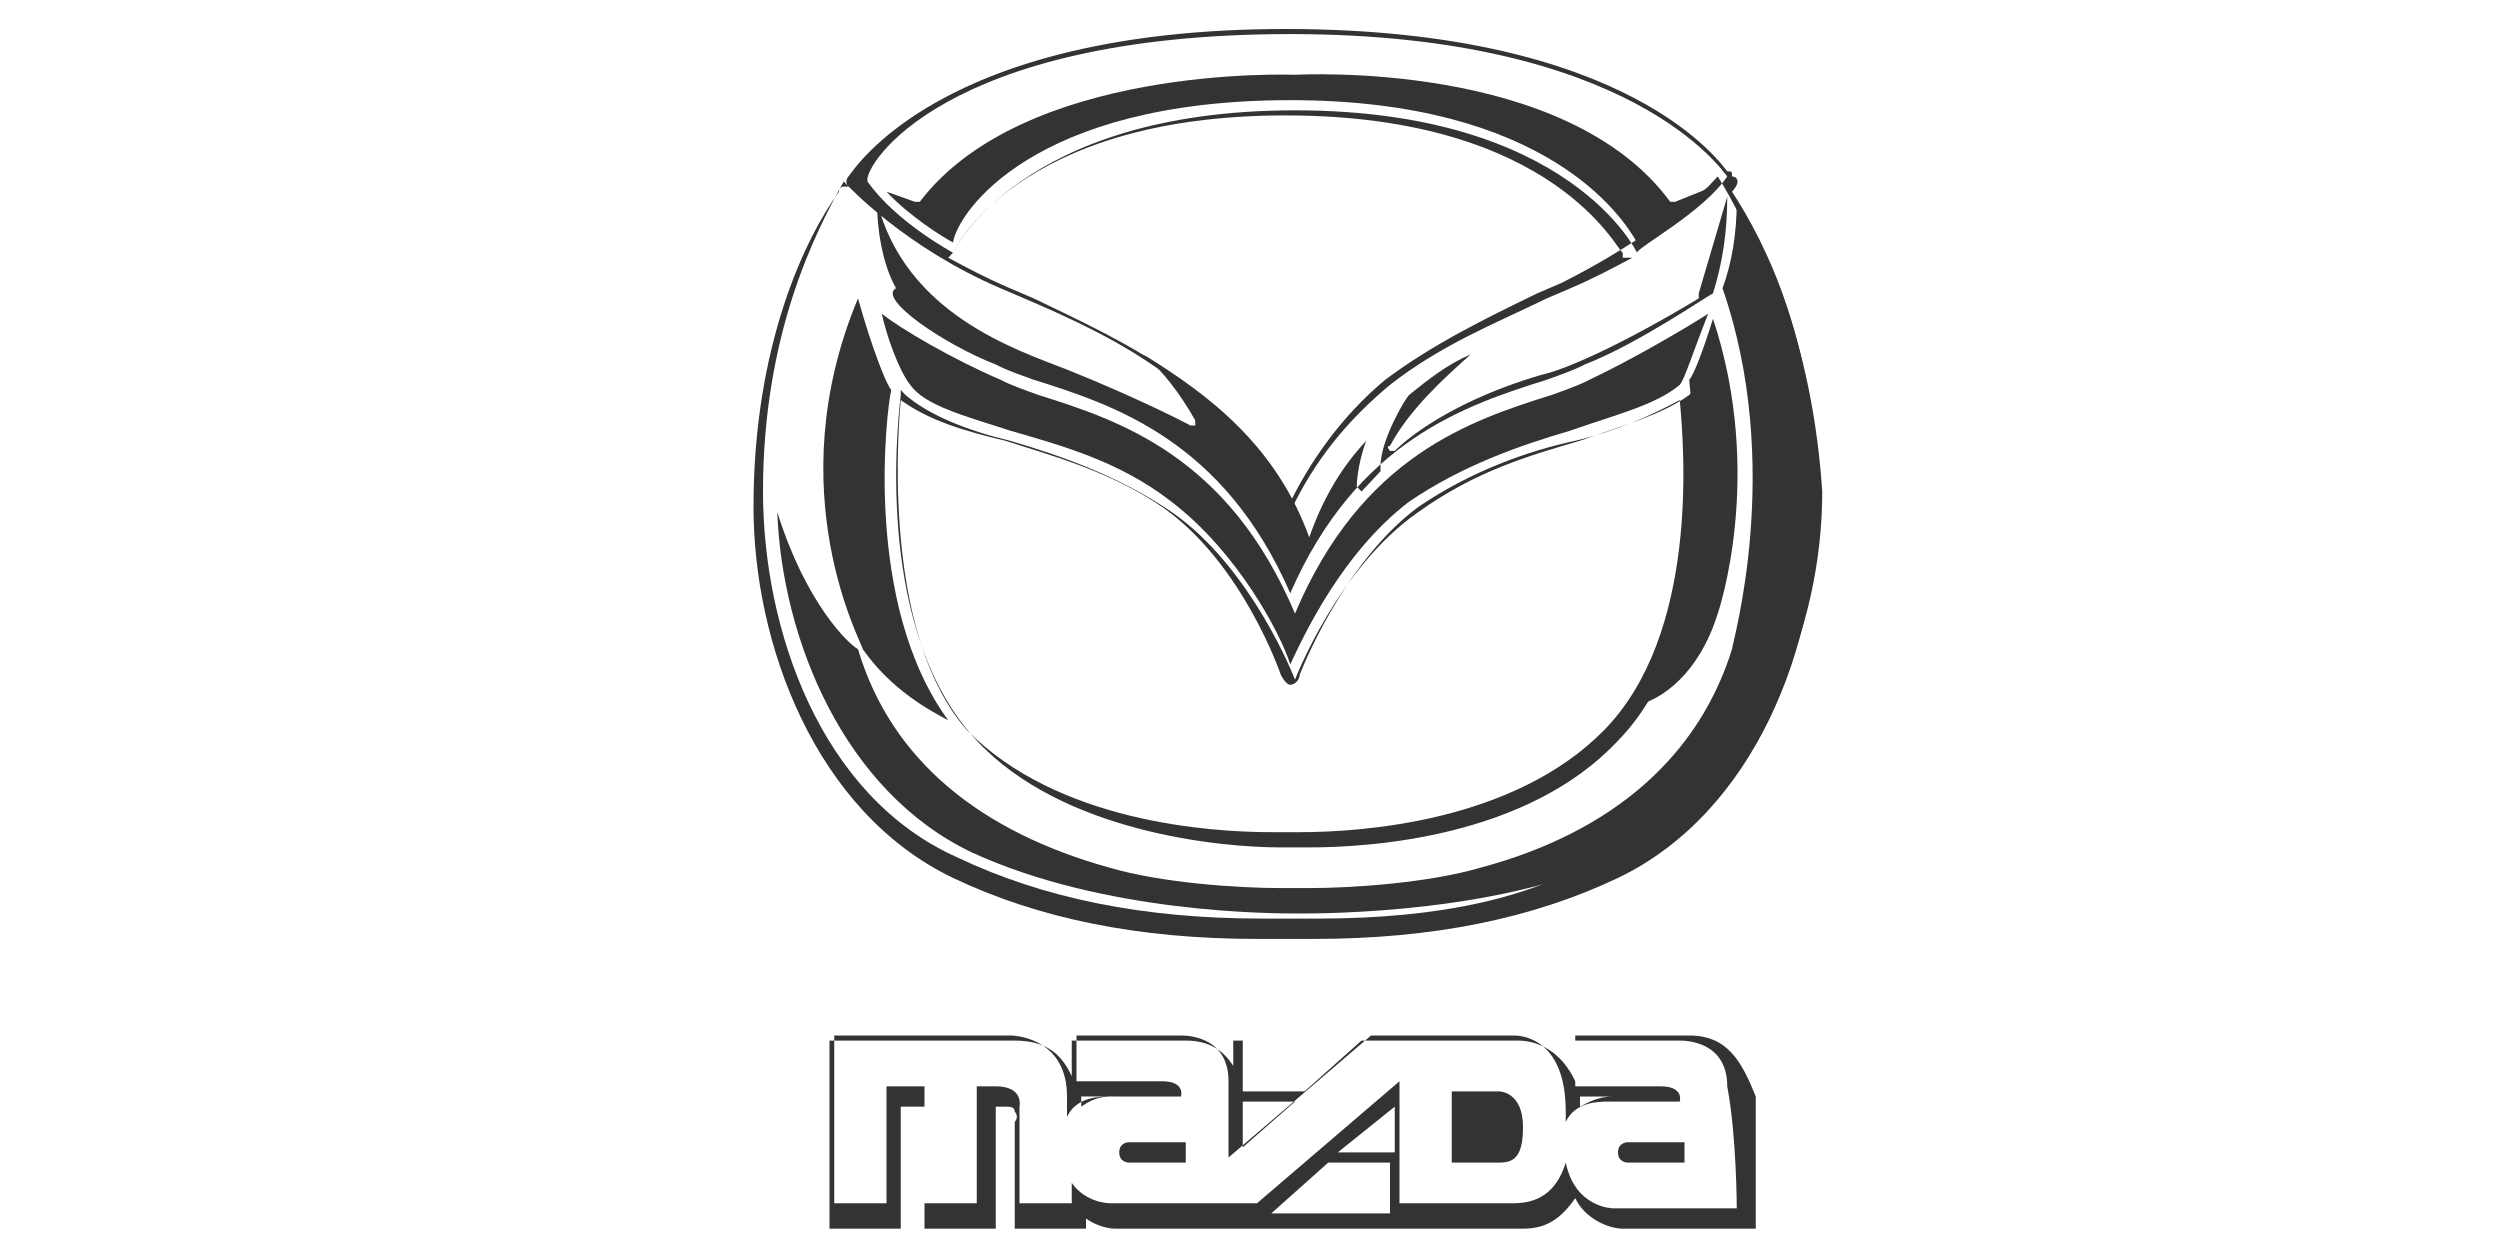 <?xml version="1.0" encoding="UTF-8" standalone="no"?>
<!-- Created with Inkscape (http://www.inkscape.org/) -->

<svg
   xmlns:dc="http://purl.org/dc/elements/1.1/"
   xmlns:cc="http://creativecommons.org/ns#"
   xmlns:rdf="http://www.w3.org/1999/02/22-rdf-syntax-ns#"
   xmlns:svg="http://www.w3.org/2000/svg"
   xmlns="http://www.w3.org/2000/svg"
   xmlns:sodipodi="http://sodipodi.sourceforge.net/DTD/sodipodi-0.dtd"
   xmlns:inkscape="http://www.inkscape.org/namespaces/inkscape"
   width="12mm"
   height="6mm"
   viewBox="0 0 12 6"
   version="1.1"
   id="svg9425"
   inkscape:version="0.92.2 (5c3e80d, 2017-08-06)"
   sodipodi:docname="mazda.svg">
  <defs
     id="defs9419" />
  <sodipodi:namedview
     id="base"
     pagecolor="#ffffff"
     bordercolor="#666666"
     borderopacity="1.0"
     inkscape:pageopacity="0.0"
     inkscape:pageshadow="2"
     inkscape:zoom="12.087093"
     inkscape:cx="30.628893"
     inkscape:cy="4.8003514"
     inkscape:document-units="mm"
     inkscape:current-layer="layer1"
     showgrid="false"
     inkscape:window-width="1280"
     inkscape:window-height="961"
     inkscape:window-x="-8"
     inkscape:window-y="44"
     inkscape:window-maximized="1" />
  <g
     inkscape:label="Layer 1"
     inkscape:groupmode="layer"
     id="layer1"
     transform="translate(0,-291)">
    <g
       style="opacity:0.8"
       id="g2325"
       transform="matrix(0.228,0,0,0.244,-147.342,248.122)">
      <path
         d="m 673.4,177.7 c 5.4,0 7,2.3 7.3,2.8 0.3,-0.1 1.1,-0.6 1.6,-1.1 l -0.8,0.3 c 0,0 -0.1,0 -0.1,0 -2.2,-2.8 -7.8,-2.5 -7.9,-2.5 0,0 0,0 0,0 0,0 0,0 0,0 -0.1,0 -5.7,-0.2 -7.9,2.5 0,0 -0.1,0 -0.1,0 l -0.6,-0.2 c 0.5,0.5 1.2,0.9 1.4,1 0.1,-0.6 1.7,-2.8 7.1,-2.8 z"
         id="path2301"
         inkscape:connector-curvature="0" />
      <path
         d="m 682.7,179.2 c 0,0 0,0 0,0 0,0 0,0 0,0 v 0 0 c 0,0 0,0 0,0 v 0 c 0,-0.1 0,-0.1 -0.1,-0.1 v 0 c 0,0 0,0 0,0 v 0 c -0.1,-0.1 -2,-2.8 -9.3,-2.8 -7.3,0 -9.1,2.8 -9.2,2.9 0,0 -0.1,0.1 0,0.2 0,0 0,0 -0.1,0 -0.1,0 -0.1,0.1 -0.1,0.1 -0.7,0.9 -1.8,3 -1.8,6.2 0,2.7 1.3,6 4.2,7.3 1.8,0.8 3.9,1.2 6.4,1.2 0.2,0 0.3,0 0.4,0 0.1,0 0.2,0 0.4,0 0.1,0 0.2,0 0.4,0 2.5,0 4.6,-0.4 6.4,-1.2 2.9,-1.3 4.2,-4.6 4.2,-7.3 0,-3.2 -1.1,-5.2 -1.8,-6.2 0.2,-0.2 0.1,-0.3 0,-0.3 z m -8.7,14.6 c -0.2,0 -0.3,0 -0.4,0 -0.1,0 -0.1,0 -0.2,0 0,0 -0.1,0 -0.2,0 -0.1,0 -0.2,0 -0.4,0 -2.5,0 -4.6,-0.4 -6.4,-1.2 -2.9,-1.2 -4.1,-4.5 -4.1,-7.2 0,-3.1 1.1,-5.1 1.7,-6.1 0,0 0,0 0,0 0.1,0.1 1.3,1.3 3.3,2.1 l 0.5,0.2 c 2,0.8 4.2,1.8 5.3,4.2 l 0.1,0.2 0.1,-0.2 c 0.5,-1 1.2,-1.9 2.1,-2.6 1,-0.7 2.1,-1.2 3.2,-1.7 l 0.5,-0.2 c 1.5,-0.7 2.6,-1.5 3.1,-1.9 v 0 c 0.1,-0.1 0.2,-0.2 0.2,-0.2 v 0 0 c 0.6,0.9 1.7,2.9 1.7,6.1 0,2.7 -1.3,5.9 -4.1,7.2 -1.4,0.9 -3.5,1.3 -6,1.3 z m -0.6,-17.4 c 7.2,0 9.1,2.7 9.2,2.8 v 0 0 h 0.1 -0.1 c -0.5,0.7 -1.9,1.4 -1.9,1.5 0,0 0,0 0,0 v 0 c 0,0 -1.4,-2.8 -7.2,-2.8 -5.8,0 -7.2,2.8 -7.2,2.8 v 0 0 c 0,0 -1.2,-0.6 -1.8,-1.4 0,0 0,0 0,0 -0.1,-0.3 1.6,-2.9 8.9,-2.9 z m 7.2,4.4 c -0.4,0.2 -0.8,0.4 -1.3,0.6 l -0.5,0.2 c -1.1,0.5 -2.2,0.9 -3.3,1.7 -0.9,0.7 -1.6,1.5 -2.1,2.5 -1.2,-2.4 -3.4,-3.3 -5.4,-4.2 l -0.5,-0.2 c -0.5,-0.2 -0.9,-0.4 -1.3,-0.6 0,0 0.1,-0.1 0.1,-0.1 0,0 1.3,-2.7 7,-2.7 5.7,0 7,2.7 7.1,2.7 0,0 0,0 0,0.1 0.1,0 0.1,0 0.2,0 z"
         id="path2303"
         inkscape:connector-curvature="0" />
      <path
         d="m 667.2,182.9 c 0.2,0.1 0.5,0.2 0.8,0.3 1.7,0.5 4,1.2 5.4,4.2 1.4,-3 3.7,-3.7 5.4,-4.2 0.3,-0.1 0.6,-0.2 0.8,-0.3 1.1,-0.4 2.5,-1.3 2.7,-1.4 0.2,-0.6 0.3,-1.2 0.3,-1.9 0,0 0,0 0,0 l -0.6,1.9 c 0,0 0,0 0,0.1 -1.6,0.9 -2.8,1.4 -3.3,1.5 -2.2,0.6 -3.1,1.5 -3.1,1.5 0,0 -0.1,0 -0.1,0 0,0 -0.1,-0.1 0,-0.1 0.4,-0.7 1.1,-1.3 1.7,-1.8 -0.5,0.2 -0.9,0.5 -1.3,0.8 -0.1,0.1 -0.6,0.9 -0.6,1.4 0,0 0,0 0,0.1 -0.1,0.1 -0.2,0.2 -0.3,0.3 0,0 -0.1,0.1 -0.1,0.1 0,0 -0.1,-0.1 -0.1,-0.1 0,0 0,-0.4 0.2,-0.9 -0.5,0.5 -0.9,1.1 -1.2,1.9 v 0 c 0,0 0,0 0,0 0,0 0,0 0,0 0,0 0,0 0,0 0,0 0,0 0,0 v 0 c 0,0 0,0 0,0 0,0 0,0 0,0 0,0 0,0 0,0 0,0 0,0 0,0 v 0 c 0,0 0,0 0,0 0,0 0,0 0,0 0,0 0,0 0,0 0,0 0,0 0,0 v 0 c -0.7,-1.8 -2.1,-2.8 -3.5,-3.6 0.4,0.3 0.8,0.8 1.1,1.3 0,0 0,0.1 0,0.1 0,0 -0.1,0 -0.1,0 0,0 -1,-0.5 -2.6,-1.1 -1.1,-0.4 -3.4,-1.1 -4,-3.3 0,0.5 0.1,1.2 0.4,1.7 -0.4,0.2 1,1.1 2.1,1.5 z"
         id="path2305"
         inkscape:connector-curvature="0" />
      <path
         d="m 667.5,184.2 c 1.1,0.3 2.3,0.6 3.4,1.4 1.4,1 2.3,2.6 2.5,3.2 0.3,-0.6 1.1,-2.2 2.5,-3.2 1.1,-0.7 2.3,-1.1 3.4,-1.4 0.9,-0.3 1.8,-0.5 2.3,-0.9 0.1,-0.1 0.3,-0.7 0.6,-1.4 -0.5,0.3 -1.6,0.9 -2.5,1.3 -0.2,0.1 -0.5,0.2 -0.8,0.3 -1.7,0.5 -4,1.2 -5.4,4.3 0,0 0,0 0,0 0,0 0,0 0,0 0,0 0,0 0,0 0,0 0,0 0,0 v 0 c 0,0 0,0 0,0 0,0 0,0 0,0 0,0 0,0 0,0 0,0 0,0 0,0 v 0 c 0,0 0,0 0,0 0,0 0,0 0,0 0,0 0,0 0,0 0,0 0,0 0,0 -1.4,-3.1 -3.7,-3.8 -5.4,-4.3 -0.3,-0.1 -0.6,-0.2 -0.8,-0.3 -1,-0.4 -2.1,-1 -2.5,-1.3 0.2,0.8 0.5,1.3 0.6,1.4 0.3,0.4 1.1,0.6 2.1,0.9 z"
         id="path2307"
         inkscape:connector-curvature="0" />
      <path
         d="m 673.2,192.4 c 0.1,0 0.2,0 0.3,0 0.1,0 0.2,0 0.3,0 1.3,0 4.6,-0.2 6.5,-2.1 2.1,-2 1.7,-6 1.6,-6.8 v -0.1 l -0.1,0.1 c -0.6,0.4 -1.4,0.6 -2.3,0.9 -1.1,0.3 -2.2,0.6 -3.4,1.4 -1.7,1.1 -2.6,3.3 -2.6,3.3 0,0 0,0 0,0 0,0 0,0 0,0 0,0 -0.9,-2.2 -2.6,-3.3 -1.1,-0.7 -2.3,-1.1 -3.4,-1.4 -0.9,-0.2 -1.7,-0.5 -2.2,-0.9 l -0.1,-0.1 v 0.1 c -0.1,0.8 -0.5,4.7 1.6,6.8 1.8,1.8 5.1,2.1 6.4,2.1 z m -8,-8.8 c 0.6,0.4 1.3,0.6 2.2,0.8 1,0.3 2.2,0.6 3.3,1.3 1.7,1.1 2.5,3.3 2.5,3.3 0,0 0.1,0.2 0.2,0.2 v 0 c 0.1,0 0.2,-0.1 0.2,-0.2 0,0 0.9,-2.2 2.5,-3.3 1.1,-0.7 2.3,-1.1 3.3,-1.3 0.9,-0.2 1.6,-0.5 2.2,-0.8 0.1,1 0.4,4.6 -1.6,6.5 -1.9,1.8 -5.1,2 -6.4,2 -0.1,0 -0.1,0 -0.2,0 h -0.2 v 0 c -0.1,0 -0.1,0 -0.2,0 -1.3,0 -4.5,-0.2 -6.4,-2 -1.7,-1.8 -1.5,-5.5 -1.4,-6.5 z"
         id="path2309"
         inkscape:connector-curvature="0" />
      <path
         d="m 666.2,189.9 c -1.8,-2.3 -1.3,-6.1 -1.2,-6.5 -0.1,-0.1 -0.4,-0.8 -0.7,-1.8 -1.7,3.8 0.1,6.8 0.1,6.9 0.6,0.8 1.4,1.2 1.8,1.4 z"
         id="path2311"
         inkscape:connector-curvature="0" />
      <path
         d="m 682.4,187.8 c 0,0 0,0 0,0 0,0 1,-2.7 -0.1,-5.8 -0.2,0.6 -0.4,1.1 -0.5,1.2 0,0 0,0 0,0 0,0.2 0.6,4 -1.1,6.4 0.5,-0.1 1.3,-0.6 1.7,-1.8 z"
         id="path2313"
         inkscape:connector-curvature="0" />
      <path
         d="m 682.8,179.7 c 0,0.6 -0.1,1.2 -0.3,1.7 0,0 0,0 0,0 1.3,3.5 0.2,7 0.2,7.1 -0.7,2.1 -2.5,3.6 -5.3,4.3 -1.1,0.3 -2.7,0.4 -3.6,0.4 0.1,0 -0.1,0 -0.3,0 -0.3,0 -0.4,0 -0.3,0 -0.9,0 -2.5,-0.1 -3.6,-0.4 -2.7,-0.7 -4.6,-2.1 -5.3,-4.3 -0.2,-0.1 -1.1,-0.9 -1.7,-2.7 0.1,2.5 1.4,5.5 4.1,6.7 2.8,1.2 6.3,1.2 6.9,1.2 0.5,0 4.4,0 6.9,-1.2 2.8,-1.3 4.1,-4.4 4.1,-7.1 -0.2,-2.8 -1.1,-4.7 -1.8,-5.7 z"
         id="path2315"
         inkscape:connector-curvature="0" />
      <path
         d="m 681.8,196.1 c 0,0 0,0 0,0 h -2.2 -0.2 v 0.2 0.7 c -0.3,-0.6 -0.8,-0.8 -1.2,-0.8 v 0 h -2.8 -0.1 -0.1 -0.3 -2.5 -0.2 v 0.2 0.3 c -0.2,-0.3 -0.5,-0.5 -1,-0.5 0,0 0,0 0,0 h -2.2 -0.2 v 0.2 0.5 c -0.2,-0.4 -0.5,-0.7 -1.2,-0.7 0,0 0,0 0,0 h -3.7 -0.2 v 0.2 3.3 0.2 h 0.2 1.1 0.2 v -0.2 -2.2 h 0.5 v 2.2 0.2 h 0.2 1.1 0.2 v -0.2 -2.2 h 0.2 c 0.1,0 0.2,0 0.2,0.1 0.1,0.1 0,0.2 0,0.2 v 0 0 1.9 0.2 h 0.2 1.1 0.2 v -0.2 0 c 0.3,0.2 0.6,0.2 0.6,0.2 h 3 0.1 0.1 0.3 2.5 0.2 v 0 0 h 2.4 c 0.5,0 0.8,-0.2 1.1,-0.6 0.2,0.4 0.7,0.6 1,0.6 h 2.6 0.2 v -0.2 -2.4 c -0.3,-0.7 -0.6,-1.2 -1.4,-1.2 z m 1,3.4 h -2.6 c 0,0 -0.8,0 -1,-0.9 -0.2,0.6 -0.6,0.8 -1.1,0.8 -0.6,0 -2.4,0 -2.4,0 V 197 l -3,2.4 h -3.1 c 0,0 -0.5,0 -0.8,-0.4 0,0.3 0,0.4 0,0.4 h -1.1 v -1.9 c 0,0 0.1,-0.4 -0.5,-0.4 h -0.4 v 2.3 h -1.1 v -2.3 c -0.4,0 -0.8,0 -0.8,0 v 2.3 h -1.1 v -3.3 h 3.7 c 0,0 0,0 0,0 0.2,0 1.2,0.1 1.2,1.2 v 0.4 c 0.2,-0.4 0.7,-0.4 0.9,-0.4 0,0 0,0 0.1,0 0.2,0 1.4,0 1.4,0 0,0 0.1,-0.3 -0.4,-0.3 -0.5,0 -1.8,0 -1.8,0 v -0.9 h 2.2 c 0,0 0,0 0,0 0.1,0 1,0 1,0.9 0,1 0,1.5 0,1.5 l 3,-2.4 h 3 c 0,0 0,0 0,0 0.1,0 1.1,0 1.1,1.5 0,0.1 0,0.1 0,0.2 0.2,-0.4 0.7,-0.4 0.9,-0.4 0,0 0,0 0.1,0 0.2,0 1.4,0 1.4,0 0,0 0.1,-0.3 -0.4,-0.3 -0.5,0 -1.8,0 -1.8,0 v -0.9 h 2.2 c 0,0 0,0 0,0 0.1,0 1,0 1,0.9 0.2,1 0.2,2.4 0.2,2.4 z m -8.6,-0.9 h 1.3 v 1 H 673 Z m 1.4,-0.2 h -1.2 l 1.2,-0.9 z m -6.6,-1.1 h 0.7 c -0.2,0 -0.4,0 -0.7,0.2 0,-0.1 0,-0.2 0,-0.2 z m 4.7,-0.1 h -1.3 v -1 h 2.5 z m -1.3,0.2 h 1.1 l -1.1,0.9 z m 7.1,-0.1 h 0.7 c -0.3,0 -0.5,0.1 -0.7,0.2 0,-0.1 0,-0.2 0,-0.2 z"
         id="path2317"
         inkscape:connector-curvature="0" />
      <path
         d="m 680.3,198.4 c 0,0.2 0.2,0.2 0.2,0.2 h 1.2 v -0.4 h -1.2 c 0,0 -0.2,0 -0.2,0.2 z"
         id="path2319"
         inkscape:connector-curvature="0" />
      <path
         d="m 669.8,198.4 c 0,0.2 0.2,0.2 0.2,0.2 h 1.2 v -0.4 H 670 c 0,0 -0.2,0 -0.2,0.2 z"
         id="path2321"
         inkscape:connector-curvature="0" />
      <path
         d="m 677.8,197.2 h -1 v 1.4 h 1 c 0.3,0 0.5,-0.1 0.5,-0.7 0,-0.7 -0.5,-0.7 -0.5,-0.7 z"
         id="path2323"
         inkscape:connector-curvature="0" />
    </g>
  </g>
</svg>
